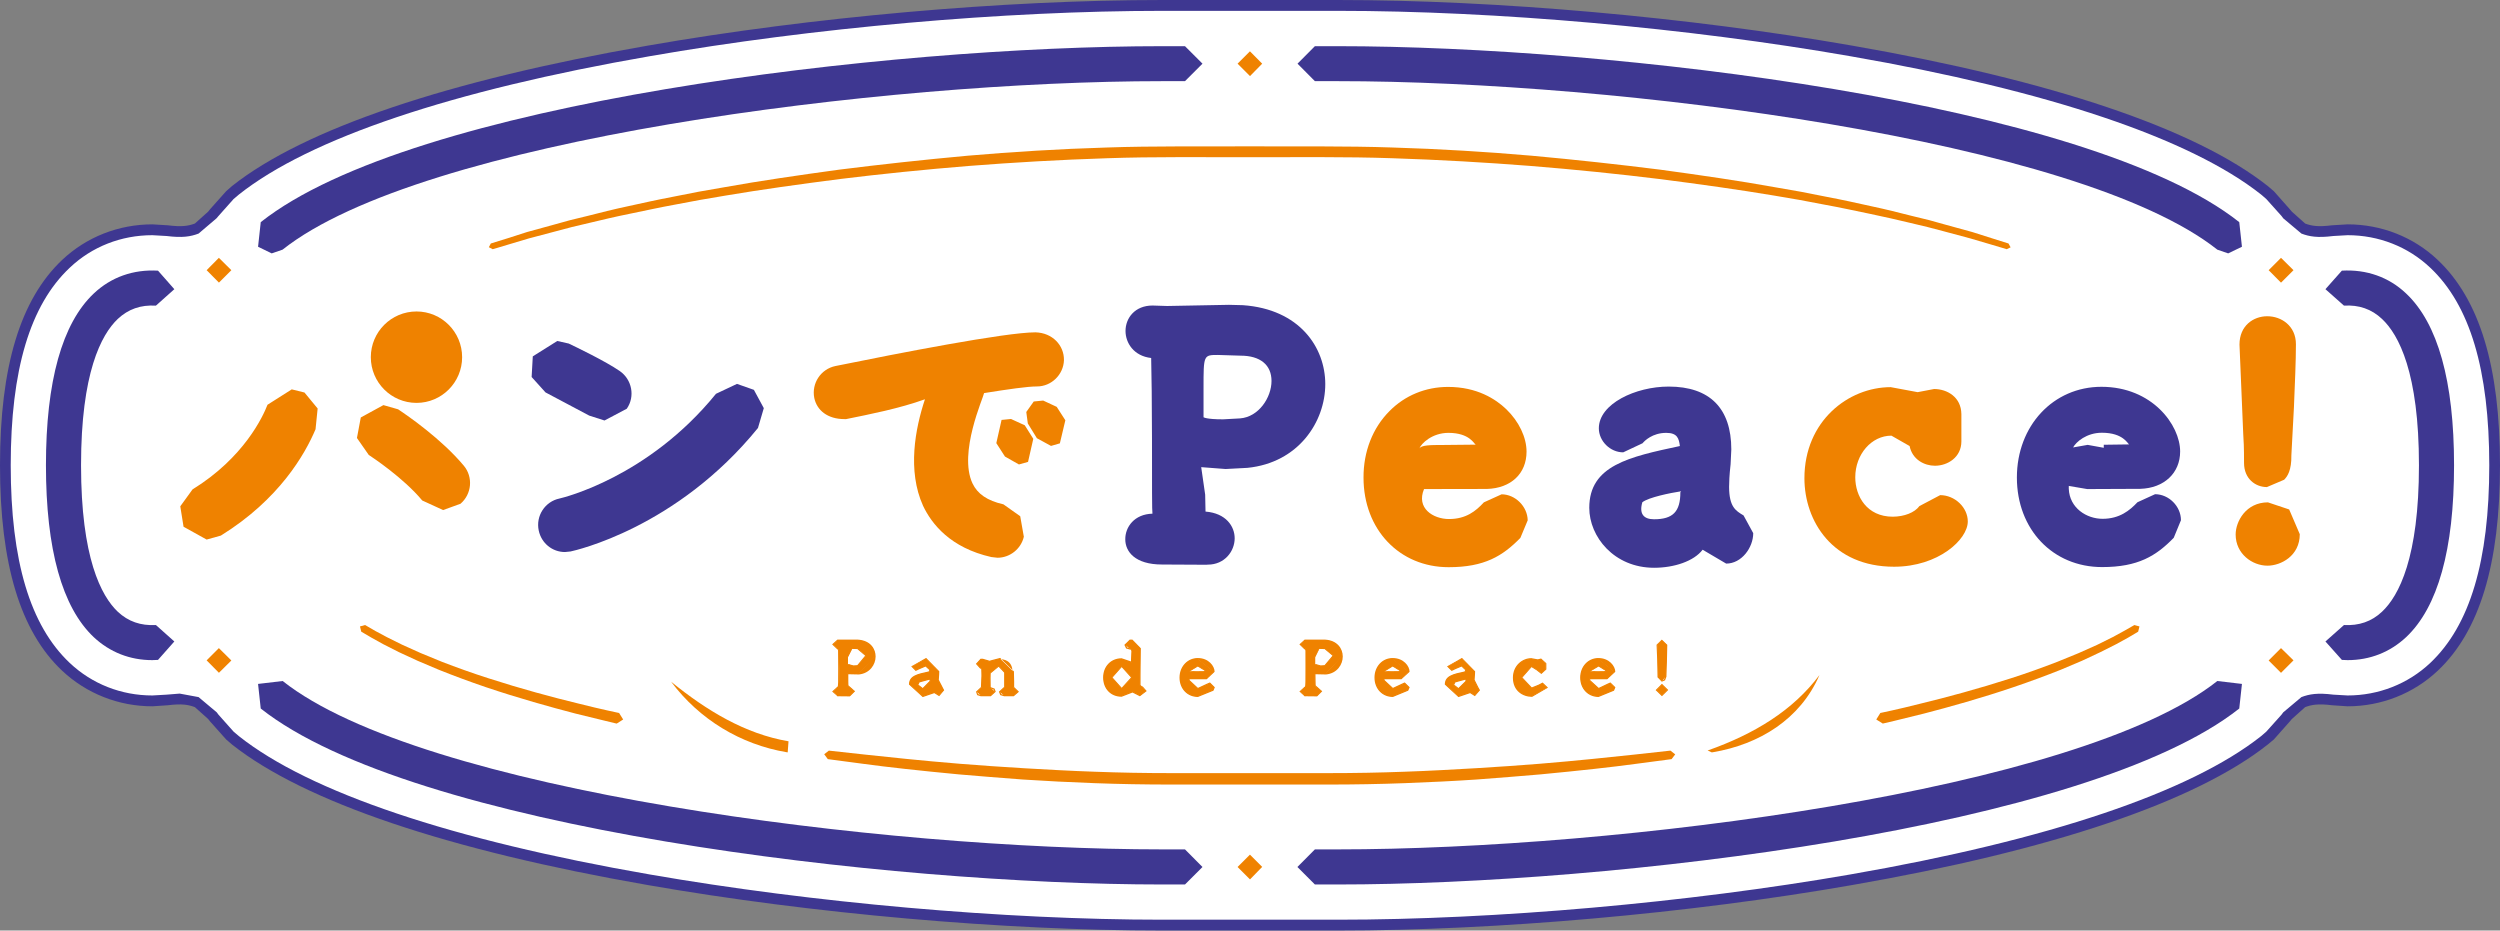 <?xml version="1.0" encoding="utf-8"?>
<!-- Generator: Adobe Illustrator 27.0.1, SVG Export Plug-In . SVG Version: 6.00 Build 0)  -->
<svg version="1.1" id="레이어_1" xmlns="http://www.w3.org/2000/svg" xmlns:xlink="http://www.w3.org/1999/xlink" x="0px"
	 y="0px" viewBox="0 0 720 267.998" enable-background="new 0 0 720 267.998" xml:space="preserve">
<rect x="0" y="0" width="720" height="267.998" fill="#808080" stroke="none"/>
<path fill="#FFFFFF" d="M700.992,75.967c-6.717-6.313-15.516-9.806-24.886-9.806l-4.299,0.269c-4.265,0.571-6.414,0.168-8.463-0.604
	l-5.004-4.568l-4.601-5.071l-1.578-1.41c-20.587-16.255-61.693-30.158-119.021-40.133C486.157,6.45,430.811,1.579,385.205,1.579
	h-50.443c-45.64,0-100.919,4.87-147.902,13.064c-57.327,9.974-98.434,23.878-119.054,40.133l-1.612,1.41l-4.534,5.071l-5.004,4.568
	c-2.082,0.772-4.232,1.175-8.53,0.604l-4.265-0.269c-9.303,0-18.169,3.493-24.886,9.806C7.22,87.05,1.511,106.025,1.511,134.001
	c0,27.974,5.709,46.983,17.463,58.032c6.717,6.313,15.583,9.806,24.886,9.806l4.265-0.269c4.299-0.537,6.448-0.134,8.53,0.637
	l5.004,4.534l4.534,5.105l1.612,1.41c20.62,16.255,61.727,30.158,119.054,40.133c46.984,8.194,102.262,13.064,147.902,13.064h50.443
	c45.606,0,100.952-4.87,147.936-13.064c57.327-9.974,98.434-23.878,119.021-40.133l1.578-1.41l4.601-5.105l5.004-4.534
	c2.049-0.772,4.198-1.175,8.463-0.637l4.299,0.269c9.37,0,18.169-3.493,24.886-9.806c11.754-11.049,17.463-30.058,17.463-58.032
	C718.455,106.025,712.746,87.05,700.992,75.967"/>
<path fill="#3E3791" d="M385.238,267.998h-50.443c-45.741,0-101.154-4.869-148.205-13.097
	c-57.563-10.008-98.971-24.013-119.759-40.469l-1.713-1.478l-4.668-5.238l-0.504-0.639l-3.828-3.425
	c-1.914-0.706-3.761-1.041-7.791-0.538l-4.433,0.302c-9.739,0-18.975-3.661-25.994-10.243C5.843,181.822,0,162.444,0,134
	c0-28.412,5.843-47.756,17.9-59.141c7.019-6.616,16.255-10.243,25.994-10.243l4.433,0.269c4.03,0.504,5.877,0.202,7.791-0.503
	l3.828-3.426l0.504-0.637l4.668-5.239l1.713-1.512C87.62,37.11,129.028,23.14,186.591,13.132C233.641,4.904,289.054,0,334.795,0
	h50.443c45.707,0,101.087,4.904,148.137,13.132c57.563,10.008,98.937,23.978,119.726,40.434l1.78,1.512l4.635,5.239l0.537,0.637
	l3.828,3.426c1.881,0.705,3.761,1.007,7.758,0.503l4.466-0.269c9.706,0,18.975,3.627,25.96,10.243
	C714.123,86.244,720,105.587,720,134c0,28.445-5.877,47.822-17.934,59.174c-6.985,6.582-16.255,10.243-25.96,10.243l-4.433-0.302
	c-4.03-0.503-5.911-0.168-7.792,0.538l-3.828,3.425l-0.537,0.639l-4.635,5.238l-1.78,1.478
	c-20.788,16.456-62.163,30.461-119.726,40.469C486.358,263.129,430.946,267.998,385.238,267.998 M51.752,199.756l5.44,1.008
	l5.239,4.399l0.47,0.639l4.366,4.903l1.545,1.31c20.318,16.12,61.257,29.923,118.315,39.83c46.883,8.16,102.061,13.03,147.667,13.03
	h50.443c45.539,0,100.717-4.87,147.634-13.03c57.025-9.908,97.93-23.711,118.315-39.83l1.511-1.31l4.399-4.903l0.47-0.639
	l5.239-4.399c2.284-0.873,4.635-1.277,9.202-0.706l4.097,0.236c8.933,0,17.396-3.325,23.811-9.37
	c11.419-10.781,16.993-29.386,16.993-56.925c0-27.505-5.575-46.144-16.993-56.891c-6.415-6.079-14.878-9.371-23.811-9.371
	l-4.131,0.236c-4.534,0.571-6.884,0.168-9.168-0.705l-5.239-4.4l-0.47-0.637l-4.399-4.904l-1.511-1.31
	c-20.385-16.12-61.29-29.923-118.315-39.829C485.955,7.993,430.777,3.124,385.238,3.124h-50.443
	c-45.606,0-100.785,4.869-147.667,13.064c-57.059,9.907-97.997,23.71-118.315,39.829l-1.545,1.31l-4.366,4.904l-0.537,0.637
	l-5.172,4.4c-2.284,0.873-4.668,1.276-9.202,0.705l-4.097-0.236c-9.001,0-17.397,3.292-23.811,9.371
	C8.664,87.856,3.09,106.494,3.09,134c0,27.539,5.575,46.144,16.993,56.925c6.414,6.045,14.81,9.37,23.811,9.37l4.097-0.236
	L51.752,199.756z"/>
<polygon fill="#EF8200" points="359.983,246.135 363.509,249.662 360.017,253.255 359.983,253.255 356.423,249.695 "/>
<polygon fill="#EF8200" points="359.983,14.777 363.509,18.337 360.017,21.897 359.983,21.897 356.423,18.337 "/>
<polygon fill="#EF8200" points="63.036,74.253 59.51,77.814 63.036,81.373 63.036,81.407 66.63,77.814 "/>
<polygon fill="#EF8200" points="63.036,186.658 59.51,190.185 63.036,193.746 63.036,193.778 66.63,190.219 "/>
<path fill="#3E3791" d="M43.86,190.117c-6.448,0-12.225-2.283-16.859-6.616C17.9,174.905,13.232,158.247,13.232,134
	c0-24.214,4.668-40.871,13.769-49.468c5.004-4.735,11.419-6.986,18.505-6.583l4.702,5.34l-5.306,4.736
	c-4.4-0.269-7.959,1.007-10.982,3.828C29.117,96.42,23.341,107.435,23.341,134c0,26.598,5.776,37.614,10.579,42.181
	c3.023,2.82,6.582,4.064,10.982,3.828l5.306,4.736l-4.702,5.306L43.86,190.117"/>
<path fill="#3E3791" d="M78.25,72.977l-3.929-1.913l0.773-7.086C118.785,29.387,255.874,13.3,334.796,13.3h6.481l5.038,5.037
	l-5.038,5.037h-6.481c-80.567,0-213.458,16.859-253.422,48.529L78.25,72.977"/>
<path fill="#3E3791" d="M341.277,254.733h-6.482c-78.922,0-216.01-16.119-259.703-50.677l-0.773-7.086l7.086-0.84
	c39.931,31.636,172.822,48.495,253.389,48.495h6.482l5.037,5.071L341.277,254.733"/>
<polygon fill="#EF8200" points="656.93,74.253 660.523,77.814 656.964,81.373 656.93,81.407 653.37,77.814 "/>
<polygon fill="#EF8200" points="656.93,186.658 660.523,190.185 656.964,193.746 656.93,193.778 653.37,190.219 "/>
<path fill="#3E3791" d="M676.106,190.117l-1.646-0.067l-4.735-5.306l5.34-4.736c4.332,0.236,7.959-1.007,10.948-3.828
	c4.87-4.568,10.646-15.583,10.646-42.181s-5.777-37.58-10.646-42.148c-2.989-2.821-6.616-4.096-10.948-3.828l-5.34-4.736l4.735-5.34
	c7.086-0.403,13.534,1.848,18.505,6.583c9.135,8.598,13.803,25.254,13.803,49.468c0,24.248-4.668,40.905-13.803,49.502
	C688.331,187.834,682.554,190.117,676.106,190.117"/>
<path fill="#3E3791" d="M641.717,72.977l-3.123-1.074c-39.965-31.669-172.822-48.529-253.389-48.529h-6.515l-5.004-5.037
	l5.004-5.037h6.515c78.922,0,216.01,16.087,259.702,50.678l0.773,7.086L641.717,72.977"/>
<path fill="#3E3791" d="M385.205,254.733h-6.515l-5.038-5.037l5.038-5.071h6.515c80.567,0,213.424-16.858,253.389-48.495l7.086,0.84
	l-0.773,7.086C601.215,238.613,464.059,254.733,385.205,254.733"/>
<path fill="#EF8200" d="M141.354,70.123c0,0,1.679-0.537,4.769-1.477l5.642-1.814l7.825-2.149l4.601-1.276l5.105-1.243
	c3.56-0.906,7.355-1.881,11.486-2.753c4.131-0.907,8.497-1.882,13.098-2.754l7.153-1.411l7.489-1.31
	c10.243-1.847,21.359-3.459,33.113-5.071c11.754-1.477,24.214-2.854,37.143-4.03c12.93-1.108,26.296-1.947,39.898-2.351
	c13.601-0.469,27.471-0.269,41.241-0.335c13.803,0.067,27.606-0.134,41.241,0.335c13.568,0.404,26.967,1.243,39.864,2.351
	c12.93,1.176,25.389,2.553,37.144,4.03c11.788,1.612,22.904,3.224,33.113,5.071l7.489,1.31l7.153,1.411
	c4.635,0.872,9,1.847,13.098,2.754c4.131,0.872,7.959,1.847,11.519,2.753l5.105,1.243l4.567,1.276l7.825,2.149l5.709,1.814
	c3.056,0.94,4.702,1.477,4.702,1.477l0.604,1.109l-1.108,0.537c0,0-1.646-0.47-4.735-1.41l-5.709-1.68l-7.758-2.082l-4.601-1.209
	l-5.071-1.208c-3.56-0.84-7.355-1.746-11.486-2.587c-4.097-0.839-8.463-1.813-13.131-2.652l-7.086-1.344l-7.456-1.276
	c-10.209-1.713-21.292-3.258-33.046-4.769c-11.754-1.444-24.18-2.72-37.076-3.761c-12.863-1.007-26.195-1.78-39.696-2.217
	c-13.568-0.47-27.37-0.269-41.173-0.302c-13.769,0.034-27.639-0.168-41.14,0.302c-13.568,0.437-26.901,1.209-39.729,2.217
	c-12.863,1.041-25.289,2.317-37.077,3.761c-11.754,1.511-22.837,3.056-32.979,4.769l-7.489,1.276l-7.153,1.344
	c-4.635,0.839-8.967,1.813-13.098,2.652c-4.164,0.84-7.959,1.746-11.452,2.587l-5.104,1.208l-4.567,1.209l-7.758,2.049l-5.743,1.713
	c-3.056,0.94-4.735,1.41-4.735,1.41l-1.108-0.571L141.354,70.123"/>
<path fill="#EF8200" d="M226.589,216.649c-13.333-2.25-25.188-9.47-33.315-20.317c10.209,8.295,21.326,15.045,33.819,17.161
	l-0.235,3.19L226.589,216.649"/>
<path fill="#EF8200" d="M491.799,216.145c13.5-4.769,24.583-11.553,32.207-21.728c-5.541,12.761-17.363,19.982-30.729,22.232
	l-0.302,0.034L491.799,216.145"/>
<path fill="#EF8200" d="M541.57,205.331l3.257-0.705c2.082-0.469,5.038-1.142,8.564-2.048c7.086-1.714,16.456-4.232,25.725-7.221
	c4.635-1.477,9.168-3.123,13.434-4.769l6.079-2.484l5.34-2.385l4.467-2.217l3.325-1.813l2.888-1.646l0.034-0.034l1.478,0.404
	l-0.369,1.511l-2.888,1.713l-3.425,1.881l-4.534,2.284l-5.373,2.518l-6.112,2.586c-4.232,1.68-8.833,3.392-13.501,4.971
	c-9.269,3.157-18.706,5.776-25.826,7.623c-3.56,0.873-6.582,1.612-8.597,2.116l-3.291,0.772l-1.881-1.175l1.175-1.882H541.57"/>
<path fill="#EF8200" d="M238.713,216.178c0,0,3.761,0.404,10.411,1.143c3.291,0.369,7.287,0.772,11.888,1.242
	c4.601,0.47,9.806,0.941,15.482,1.41c5.676,0.437,11.855,0.907,18.337,1.276c6.482,0.37,13.366,0.773,20.452,1.008
	c7.12,0.269,14.508,0.403,21.93,0.403h22.669h22.703c7.489,0,14.844-0.134,21.93-0.403c7.053-0.236,13.971-0.639,20.452-1.008
	c6.515-0.369,12.661-0.839,18.37-1.276c5.642-0.469,10.847-0.94,15.415-1.41c4.635-0.47,8.665-0.873,11.956-1.242
	c6.616-0.739,10.377-1.143,10.377-1.143l1.377,1.075l-1.041,1.377c0,0-3.795,0.503-10.411,1.376
	c-6.616,0.907-16.087,1.948-27.404,3.022c-5.709,0.47-11.889,1.007-18.438,1.478c-6.515,0.437-13.4,0.773-20.553,1.041
	c-7.12,0.269-14.542,0.403-22.031,0.403h-22.703h-22.669c-7.489,0-14.911-0.134-22.065-0.403c-7.153-0.269-14.004-0.605-20.52-1.041
	c-6.515-0.47-12.728-1.007-18.437-1.478c-11.351-1.074-20.788-2.115-27.404-3.022c-6.582-0.873-10.377-1.376-10.377-1.376
	l-1.041-1.411L238.713,216.178"/>
<path fill="#EF8200" d="M105.15,180.009l2.955,1.714l3.325,1.779l4.399,2.183l5.374,2.419l6.045,2.484
	c4.265,1.646,8.833,3.292,13.467,4.769c9.236,2.99,18.605,5.508,25.691,7.221c3.56,0.906,6.515,1.578,8.597,2.048l3.258,0.706h0.034
	l1.176,1.881l-1.847,1.175h-0.067l-3.19-0.772c-2.149-0.504-5.138-1.243-8.665-2.116c-7.086-1.847-16.523-4.466-25.859-7.623
	c-4.635-1.578-9.236-3.291-13.434-4.971l-6.179-2.619l-5.374-2.485l-4.5-2.284l-3.392-1.881l-2.922-1.713l-0.369-1.511
	L105.15,180.009"/>
<path fill="#EF8200" d="M59.51,155.393l-6.649-3.695l-0.94-5.877l3.526-4.87c14.81-9.135,20.285-20.99,21.594-24.381l6.985-4.434
	l3.661,0.907l3.795,4.601l-0.604,5.978c-3.022,7.154-10.411,20.184-27.27,30.628L59.51,155.393 M127.618,146.896l-6.012-2.754
	c-5.407-6.515-14.407-12.46-15.415-13.131l-3.392-4.869l1.108-5.912l6.515-3.559l4.232,1.209c2.922,1.947,12.46,8.53,18.908,16.221
	c2.754,3.291,2.317,8.194-0.94,10.982L127.618,146.896z M119.961,116.032c-7.288,0-13.165-5.911-13.165-13.165
	c0-7.253,5.877-13.165,13.165-13.165c7.254,0,13.131,5.912,13.131,13.165C133.092,110.122,127.215,116.032,119.961,116.032"/>
<path fill="#EF8200" d="M653.034,162.915c-4.4,0-9.168-3.425-9.168-8.967c0-3.761,2.956-9.269,9.303-9.269l6.112,2.049l3.056,7.12
	C662.337,160.094,656.896,162.915,653.034,162.915 M652.867,140.279c-3.291,0-6.583-2.384-6.583-6.951
	c0-4.836-0.101-6.214-0.235-8.396l-1.075-25.692c0-5.474,4.03-8.161,7.993-8.161c4.097,0,8.261,2.788,8.261,8.061
	c0,4.835-0.302,11.418-0.571,18.102l-0.739,13.87c0.067,4.298-1.108,6.079-2.082,7.052L652.867,140.279z"/>
<path fill="#3E3791" d="M605.412,163.319c-14.206,0-24.549-10.847-24.549-25.792c0-14.911,10.478-26.128,24.348-26.128
	c14.609,0,22.669,11.016,22.669,18.639c0,6.213-4.635,10.545-11.486,10.747l-15.281,0.067l-5.306-0.906v0.839
	c0.235,5.542,5.138,8.631,9.739,8.631c4.903,0,7.825-2.418,10.041-4.769l5.071-2.317c3.963,0,7.456,3.493,7.456,7.489l-2.082,5.071
	C620.962,160.094,615.79,163.319,605.412,163.319 M605.883,128.962v-0.872l7.321-0.101c-0.403-0.1-1.645-3.359-7.859-3.359
	c-4.399,0-7.422,2.62-8.295,4.232l4.198-0.739L605.883,128.962z"/>
<path fill="#EF8200" d="M545.499,163.217c-17.766,0-25.826-13.198-25.826-25.489c0-16.423,12.627-26.229,24.852-26.229l7.758,1.444
	l4.735-0.907c3.728,0,7.792,2.283,7.859,7.22v7.859c0,4.567-3.929,7.018-7.623,7.018c-3.023,0-6.515-1.779-7.288-5.675l-5.239-2.99
	c-5.743,0-10.411,5.374-10.411,11.989c0,5.475,3.358,11.352,10.814,11.352c3.325-0.034,6.28-1.176,7.657-3.056l5.978-3.157
	c4.232,0,7.959,3.559,7.959,7.59C566.724,155.359,558.261,163.217,545.499,163.217"/>
<path fill="#3E3791" d="M476.384,163.519c-11.553,0-18.673-8.967-18.673-17.261c0-12.225,11.485-14.676,26.095-17.799
	c-0.269-2.15-0.705-3.795-3.929-3.795c-3.963,0-6.246,2.283-6.817,2.989l-5.575,2.62c-3.761,0-7.019-3.258-7.019-6.918
	c0-7.086,10.612-12.023,20.117-12.023c11.821,0,18.034,6.247,18.034,18.102l-0.201,4.232c-0.369,3.257-0.437,5.372-0.437,6.582
	c0.034,5.71,1.847,6.818,4.164,8.194l2.787,5.105c0,4.131-3.325,8.766-7.791,8.766l-6.784-3.997
	C487.87,161.606,482.194,163.519,476.384,163.519 M484.176,141.488c-3.123,0.47-9.37,1.746-11.183,3.158
	c-0.974,3.325,0.369,4.903,3.358,4.903c5.44,0,7.59-2.183,7.59-7.758L484.176,141.488z"/>
<path fill="#EF8200" d="M417.21,163.351c-14.172,0-24.516-10.847-24.516-25.792c-0.034-7.489,2.62-14.306,7.489-19.176
	c4.433-4.5,10.411-6.952,16.859-6.952c8.329,0,13.702,3.493,16.758,6.415c3.661,3.526,5.844,8.126,5.844,12.224
	c0,6.314-4.467,10.545-11.419,10.747l-18.102,0.034c-2.317,5.508,2.62,8.631,7.187,8.631c4.903,0,7.724-2.283,10.041-4.803
	l5.105-2.317c3.929,0,7.456,3.493,7.523,7.489l-2.116,5.071C432.759,160.128,427.553,163.351,417.21,163.351 M417.143,124.663
	c-4.635,0-7.792,2.99-8.396,4.534c0.537-1.041,3.392-1.041,6.65-1.041l9.605-0.1C424.564,127.921,423.322,124.663,417.143,124.663"
	/>
<path fill="#3E3791" d="M334.661,162.58c-7.791,0-10.579-3.729-10.579-7.254c-0.034-3.56,2.62-7.254,7.825-7.388
	c-0.134-0.538-0.134-8.061-0.134-21.695c0-9.403-0.135-19.143-0.235-23.14c-5.038-0.571-7.388-4.365-7.388-7.791
	c0-3.66,2.653-7.321,7.792-7.321l4.198,0.134l17.799-0.336l3.997,0.101c16.389,1.142,23.744,12.224,23.744,22.735
	c0,10.848-7.724,22.636-22.4,24.114l-6.314,0.336l-7.019-0.538l1.142,7.927l0.101,4.869c5.911,0.47,8.396,4.265,8.396,7.691
	c0,3.728-2.888,7.589-7.724,7.589l-0.47,0.034L334.661,162.58 M350.781,102.229c-4.164,0-4.164,0-4.164,9.505v8.43
	c0,0,0.705,0.604,5.608,0.604l4.903-0.269c5.374-0.403,9.068-6.011,9.068-10.78c0-4.635-3.258-7.288-8.9-7.288L350.781,102.229z"/>
<path fill="#EF8200" d="M285.495,160.429c-11.754-2.652-17.161-9.504-19.646-14.743c-4.601-10.175-2.25-22.3,0.537-30.696
	c-7.355,2.653-15.919,4.332-22.703,5.71h-0.47c-4.903,0-7.959-2.553-8.698-6.079c-0.839-4.232,1.881-8.329,6.079-9.203
	c17.833-3.627,48.931-9.706,57.63-9.706c4.87,0.135,8.262,3.729,8.194,8.027c-0.134,4.164-3.627,7.557-7.758,7.557
	c-2.787,0-8.295,0.806-15.247,1.914c-0.201,1.31-7.422,17.195-3.358,25.959c1.444,3.09,4.299,5.037,8.933,6.079l4.836,3.426
	l1.041,5.911c-0.806,3.493-3.997,6.045-7.59,6.045L285.495,160.429 M293.454,133.765l-4.03-2.284l-2.485-3.862l1.511-6.683
	l2.72-0.269l3.963,1.814l2.452,3.896l-1.511,6.649L293.454,133.765z M302.69,128.424l-4.064-2.216l-2.62-4.266l-0.437-3.291
	l2.149-3.022l2.72-0.269l3.896,1.813l2.485,3.863l-1.578,6.649L302.69,128.424z"/>
<path fill="#3E3791" d="M162.713,158.986c-3.661,0-6.784-2.553-7.556-6.18c-0.907-4.198,1.78-8.362,5.978-9.235
	c1.041-0.235,25.557-6.111,45.069-30.157l6.045-2.855l4.87,1.714l2.855,5.272l-1.679,5.71
	c-23.441,28.848-52.726,35.296-53.969,35.565L162.713,158.986 M174.098,121.103l-4.4-1.41l-12.594-6.683l-3.996-4.433l0.336-5.944
	l7.053-4.433l3.291,0.739c2.049,0.974,10.579,5.071,14.71,7.925c3.526,2.452,4.467,7.321,2.015,10.847L174.098,121.103z"/>
<path fill="#EF8200" d="M246.101,199.085l-1.31,1.276h-3.526l-1.377-1.209l1.31-1.208c0.47,0,0.47-0.034,0.47-5.34l-0.101-5.239
	l-0.235-0.538h-0.134l-1.31-1.242l1.31-1.176h0.907l3.996-0.067l0.94,0.033c3.392,0.236,4.97,2.419,4.97,4.702l-4.668,4.971
	l-1.444,0.067l-1.411-0.1l-0.269-0.034l-0.101,0.269l0.101,3.157l0.369,0.47h0.101L246.101,199.085 M249.392,188.841l-2.452-2.082
	h-0.101l-1.377-0.034l-1.377,2.586v1.914l1.713,0.605l1.142-0.068L249.392,188.841z"/>
<path fill="#EF8200" d="M244.758,200.562h-0.067l-3.19-0.034l-0.269,0.034l-1.579-1.41l1.511-1.377l0.067-0.033
	c0.168-0.135,0.168-1.512,0.168-5.139l-0.034-5.239l-0.101-0.335h-0.101l-1.511-1.444l1.511-1.377h5.877
	c3.761,0.235,5.138,2.754,5.138,4.869c0,2.317-1.679,4.87-4.836,5.173l-2.956-0.068h-0.067v2.083l0.034,1.142l0.302,0.235
	l0.034,0.034l1.578,1.41L244.758,200.562 M243.246,200.159h1.511l1.142-1.075l-1.209-1.007l-0.101-0.034l-0.605-0.637l-0.034-1.142
	l-0.034-2.015l0.269-0.47l0.168,0.034h0.101l2.888,0.033l4.433-4.769c0-1.947-1.243-4.265-4.769-4.499l-3.023,0.033h-2.821
	l-1.108,0.975l1.108,1.04l0.202,0.034l0.403,0.705v5.239c0,5.508,0,5.508-0.605,5.542l-1.108,1.007l1.176,1.007H243.246z
	 M245.765,192.032l-1.914-0.806v-1.914l1.579-2.822l1.108,0.034h0.369l2.653,2.317l-2.619,3.123L245.765,192.032z M245.429,186.893
	l-1.209,2.419v1.914l1.545,0.403l1.142-0.068l2.25-2.72l-2.25-1.915h-0.369L245.429,186.893z"/>
<path fill="#EF8200" d="M269.206,199.455l-0.101-0.068l-0.101,0.068l-3.258,1.108l-3.795-3.425c0-2.385,2.25-2.889,5.575-3.594
	l0.302-0.571l-1.276-1.176l-1.914,0.807l-0.907,0.437l-1.108-1.109l4.097-2.25l3.627,3.661l-0.067,0.873l-0.135,1.578l1.209,2.25
	l0.403,0.739l-1.276,1.512L269.206,199.455 M267.93,196.13l-0.202-0.571l-3.022,0.84l-0.369,0.806l1.411,1.108L267.93,196.13z"/>
<path fill="#EF8200" d="M265.747,200.764l-3.963-3.627c0-2.552,2.384-3.056,5.676-3.761l0.201-0.403l-1.108-1.007l-1.78,0.772
	l-1.041,0.504l-1.31-1.31l4.299-2.452l3.795,3.862l-0.034,0.907l-0.101,1.545l1.075,2.083l0.47,0.907l-1.444,1.713l-1.411-0.873
	L265.747,200.764 M266.553,191.595l1.511,1.377l-0.504,0.772c-3.258,0.672-5.373,1.143-5.373,3.392l3.56,3.257l3.09-1.074
	l0.269-0.134l0.269,0.168l1.108,0.772l1.041-1.343l-0.336-0.605l-1.243-2.385l0.135-1.578l0.067-0.873l-3.426-3.459l-3.929,2.049
	l0.94,0.907l0.773-0.336L266.553,191.595z M265.747,198.547l-1.645-1.343l0.47-0.975l3.157-0.873l0.403,0.773L265.747,198.547z
	 M267.695,195.76l-2.855,0.773l-0.336,0.672l1.242,0.94l1.982-2.015L267.695,195.76z"/>
<polygon fill="#EF8200" points="291.909,200.36 289.189,200.36 287.879,199.219 289.088,198.111 289.189,198.111 289.39,197.808 
	289.39,193.711 287.61,191.83 285.125,193.913 285.092,195.29 285.125,197.909 285.293,198.111 286.603,199.219 285.327,200.36 
	282.573,200.36 281.263,199.219 282.506,198.111 282.573,198.111 282.707,197.842 282.808,194.718 282.741,192.737 282.438,192.368 
	282.304,192.368 281.23,191.193 282.405,189.917 283.043,189.917 284.991,190.487 285.058,190.554 285.327,190.386 288.047,189.681 
	291.808,193.376 291.875,197.842 292.01,198.111 293.252,199.219 291.943,200.36 "/>
<path fill="#EF8200" d="M282.472,200.528l-1.041-0.335l-0.336-0.975l1.377-1.31h0.034v-0.067l0.101-2.351l0.034-0.773v-0.806
	l-0.034-1.176l-0.168-0.168h-0.134l-1.243-1.376l1.343-1.478h0.638l2.082,0.605h-0.034l0.101-0.101l2.855-0.738l3.963,3.896
	l0.067,2.888v1.612l1.377,1.343l-1.511,1.31h-2.754l-1.108-0.335l-0.403-0.975l1.411-1.31h0.101v-4.198l-1.579-1.679l-2.284,1.881
	l-0.034,1.376l0.034,2.587v0.033l1.108,0.403l0.336,0.907l-1.444,1.31H282.472 M289.088,198.311l-0.974,0.907l0.235,0.672
	l0.84,0.269h2.754l1.108-0.941l-1.041-0.907l-0.336-0.469l-0.034-1.578l-0.034-2.888c-0.101-3.158-2.519-3.527-3.56-3.527
	l-2.619,0.705l-0.101,0.068l-0.269,0.1l-0.202-0.1l-1.813-0.504h-0.638l-0.974,1.075l0.873,0.974h0.101l0.537,0.571l0.034,1.142
	l0.034,0.839l-0.034,0.807l-0.101,2.317l-0.302,0.469h-0.101l-1.041,0.907l0.269,0.672l0.873,0.269h2.72l1.142-0.941l-0.302-0.637
	l-0.806-0.27l-0.403-0.403v-3.996l2.686-2.283l1.982,2.082v4.098l-0.403,0.503H289.088z"/>
<path fill="#EF8200" d="M325.392,184.41l0.739-0.034l2.284,2.317v0.235l-0.134,7.355v3.022l0.604,0.571h0.134l1.041,1.143
	l-1.78,1.343l-2.015-1.142l-0.067-0.067l-0.134,0.1l-3.023,1.209c-2.955,0-5.172-2.15-5.172-5.341c0-3.089,2.217-5.34,5.172-5.34
	l2.754,0.975l0.034,0.033l0.101-0.1l0.067-2.955v-0.336l-0.336-0.504l-0.302-0.033l-1.31-1.143l1.31-1.309H325.392 M325.93,195.122
	l-2.888-3.157l-2.821,3.157l2.821,3.124L325.93,195.122z"/>
<path fill="#EF8200" d="M323.041,200.664c-3.157,0-5.34-2.284-5.34-5.542c0-3.19,2.217-5.542,5.34-5.542l2.686,0.907v-0.571
	l0.101-2.183v-0.336l-0.235-0.335h-0.235l-1.041-0.302l-0.504-1.041l1.545-1.512h0.773l2.418,2.485v0.235l-0.067,7.356v3.022
	l0.403,0.369h0.201l1.176,1.344l-1.981,1.511l-2.116-1.074L323.041,200.664 M323.041,189.983l-4.97,5.139l4.97,5.172l2.888-1.176
	l0.269-0.134l0.235,0.168l1.847,1.007l1.578-1.142l-0.772-0.941h-0.201l-0.806-0.772v-3.022l0.067-7.356v-0.235l-2.049-2.115
	l-0.302,0.033h-0.437l-1.075,1.109l0.336,0.739l0.705,0.235l0.403,0.034l0.47,0.671v0.336l-0.034,2.183l-0.034,0.772l-0.302,0.302
	h-0.101l-0.067-0.067L323.041,189.983z M323.041,198.447l-2.989-3.325l2.989-3.359l3.056,3.359L323.041,198.447z M323.041,192.132
	l-2.62,2.99l2.62,2.955l2.686-2.955L323.041,192.132z"/>
<path fill="#EF8200" d="M345.005,200.528c-2.956,0-5.105-2.183-5.105-5.374c0-3.223,2.284-5.44,5.037-5.44l4.702,3.761l-2.149,1.947
	l-1.746,0.034l-3.224-0.034l-0.134,0.437l2.62,2.452l2.619-1.208l0.84-0.403l1.209,1.242l-0.336,0.839L345.005,200.528
	 M344.971,191.796l-2.351,1.546l1.948,0.134h2.216l0.336-0.302L344.971,191.796z"/>
<path fill="#EF8200" d="M345.005,200.73c-3.056,0-5.306-2.351-5.306-5.574c0-3.224,2.317-5.643,5.273-5.643
	c3.123,0,4.836,2.351,4.836,3.963l-2.284,2.149h-4.903l-0.034,0.236l2.418,2.25l2.519-1.176l0.94-0.403l1.41,1.41l-0.403,0.975
	L345.005,200.73 M344.971,189.917l-4.836,5.239c0,3.055,1.981,5.172,4.87,5.172l4.198-1.68l0.269-0.705l-1.007-1.041l-0.705,0.302
	l-2.754,1.31l-2.821-2.652l0.336-0.639l0.873,0.034l4.064-0.034l1.981-1.746L344.971,189.917z M344.602,193.711l-2.216-0.369
	l2.586-1.746l2.351,1.578l-0.537,0.504L344.602,193.711z M342.788,193.274l1.813,0.034l2.183-0.034l0.168-0.1l-1.981-1.208
	L342.788,193.274z"/>
<path fill="#EF8200" d="M380.603,199.085l-1.276,1.276h-3.56l-1.343-1.209l1.31-1.208c0.403,0,0.403-0.034,0.403-5.34l-0.034-5.239
	l-0.202-0.538H375.7l-1.243-1.242l1.276-1.176h0.907l3.963-0.067l1.007,0.033c3.359,0.236,4.903,2.419,4.903,4.702l-4.668,4.971
	l-1.377,0.067l-1.478-0.1l-0.202-0.034l-0.134,0.269l0.067,3.157l0.403,0.47h0.101L380.603,199.085 M383.962,188.841l-2.485-2.082
	h-0.134l-1.377-0.034l-1.377,2.586v1.914l1.746,0.605l1.142-0.068L383.962,188.841z"/>
<path fill="#EF8200" d="M379.327,200.562h-0.101l-3.157-0.034l-0.302,0.034l-1.545-1.41l1.511-1.377l0.101-0.033
	c0.134-0.135,0.134-1.512,0.134-5.139v-5.239l-0.101-0.302l-0.168-0.033l-1.478-1.444l1.511-1.377h5.877
	c3.526,0.202,5.105,2.586,5.105,4.869c0,2.317-1.646,4.87-4.836,5.173l-2.956-0.068h-0.067v0.068l0.034,2.015l0.034,1.142
	l0.269,0.235l0.034,0.034l1.578,1.41L379.327,200.562 M377.816,200.159h1.511l1.108-1.075l-1.209-1.007l-0.067-0.034l-0.638-0.637
	v-1.142l-0.067-2.015l0.336-0.47l0.134,0.034h0.101l2.855,0.033l4.433-4.769c0-1.947-1.243-4.265-4.702-4.499l-3.09,0.033h-2.787
	l-1.075,0.975l1.041,1.04l0.269,0.034l0.336,0.705l0.067,5.239c0,5.508,0,5.508-0.638,5.542l-1.142,1.007l1.176,1.007H377.816z
	 M380.335,192.032l-1.948-0.806v-1.914l1.579-2.822l1.175,0.034h0.336l2.687,2.317l-2.687,3.123L380.335,192.032z M379.965,186.893
	l-1.176,2.419v1.914l1.545,0.403l1.142-0.068l2.284-2.72l-2.284-1.915h-0.369L379.965,186.893z"/>
<path fill="#EF8200" d="M401.157,200.528c-2.956,0-5.105-2.183-5.105-5.374c0-3.223,2.284-5.44,5.038-5.44l4.668,3.761l-2.183,1.947
	l-1.713,0.034l-3.19-0.034l-0.134,0.437l2.62,2.452l2.619-1.208l0.773-0.403l1.276,1.242l-0.369,0.839L401.157,200.528
	 M401.09,191.796l-2.351,1.546l1.982,0.134h2.216l0.302-0.302L401.09,191.796z"/>
<path fill="#EF8200" d="M401.157,200.73c-3.056,0-5.306-2.351-5.306-5.574c0-3.224,2.25-5.643,5.239-5.643
	c3.157,0,4.87,2.351,4.87,3.963l-2.351,2.149h-4.87v0.236l2.418,2.25l2.519-1.176l0.873-0.403l1.444,1.41l-0.437,0.975
	L401.157,200.73 M401.089,189.917l-4.836,5.239c0,3.055,2.015,5.172,4.903,5.172l4.198-1.68l0.269-0.705l-1.075-1.041l-0.638,0.302
	l-2.754,1.31l-2.821-2.652l0.336-0.639l0.873,0.034l4.064-0.034l1.948-1.746L401.089,189.917z M400.754,193.711l-2.216-0.369
	l2.552-1.746l2.384,1.578l-0.537,0.504L400.754,193.711z M398.94,193.274l1.813,0.034l2.183-0.034l0.134-0.1l-1.981-1.208
	L398.94,193.274z"/>
<path fill="#EF8200" d="M423.523,199.455l-0.067-0.068l-0.168,0.068l-3.258,1.108l-3.728-3.425c0-2.385,2.217-2.889,5.541-3.594
	l0.302-0.571l-1.242-1.176l-1.948,0.807l-0.873,0.437l-1.142-1.109l4.097-2.25l3.594,3.661l-0.067,0.873l-0.067,1.578l1.142,2.25
	l0.437,0.739l-1.31,1.512L423.523,199.455 M422.247,196.13l-0.235-0.571l-2.989,0.84l-0.437,0.806l1.444,1.108L422.247,196.13z"/>
<path fill="#EF8200" d="M420.031,200.764l-3.929-3.627c0-2.552,2.418-3.056,5.709-3.761l0.168-0.403l-1.075-1.007l-1.78,0.772
	l-1.041,0.504l-1.343-1.31l4.299-2.452l3.795,3.862l-0.034,0.907l-0.101,1.545l1.041,2.083l0.504,0.907l-1.478,1.713l-1.377-0.873
	L420.031,200.764 M420.904,191.595l1.444,1.377l-0.47,0.772c-3.224,0.672-5.373,1.143-5.373,3.392l3.526,3.257l3.157-1.074
	l0.269-0.134l0.201,0.168l1.108,0.772l1.108-1.343l-0.336-0.605l-1.243-2.385l0.135-1.545v-0.907l-3.392-3.459l-3.896,2.049
	l0.94,0.907l0.705-0.336L420.904,191.595z M420.031,198.547l-1.578-1.343l0.47-0.975l3.09-0.873l0.436,0.773L420.031,198.547z
	 M422.012,195.76l-2.855,0.773l-0.336,0.672l1.209,0.94l2.049-2.015L422.012,195.76z"/>
<path fill="#EF8200" d="M445.151,191.058v1.746l-1.243,1.143l-1.176-0.941l-1.645-1.041l-2.821,3.157l2.888,3.056l2.116-0.873
	l1.008-0.537l1.343,1.276l-4.366,2.452c-2.855,0-5.34-1.881-5.34-5.306c0-3.559,2.754-5.44,5.105-5.44l1.612,0.269l0.269,0.067
	l0.235-0.067l0.705-0.168l1.31,1.176V191.058"/>
<path fill="#EF8200" d="M441.255,200.696c-2.72,0-5.541-1.713-5.541-5.508c0-3.527,2.72-5.642,5.306-5.642l1.645,0.302l0.235,0.034
	l0.134-0.034l0.806-0.202l1.511,1.377v1.78l-1.444,1.309l-1.377-1.074l-1.444-0.907l-2.62,2.99l2.687,2.854l1.981-0.807l1.142-0.604
	l1.545,1.477L441.255,200.696 M441.021,189.916c-2.418,0-4.903,1.982-4.903,5.273c0,3.527,2.653,5.139,5.138,5.139l4.164-2.284
	l-1.142-1.074l-0.806,0.437l-2.317,0.94l-3.056-3.223l2.989-3.359l1.814,1.208l1.007,0.773l1.108-0.94v-1.78l-1.175-0.974
	l-0.605,0.167l-0.336,0.068l-0.369-0.068L441.021,189.916z"/>
<path fill="#EF8200" d="M460.398,200.528c-2.888,0-5.139-2.183-5.139-5.374c0-3.223,2.317-5.44,5.071-5.44l4.702,3.761l-2.149,1.947
	l-1.78,0.034l-3.19-0.034l-0.134,0.437l2.653,2.452l2.586-1.208l0.773-0.403l1.276,1.242l-0.336,0.839L460.398,200.528
	 M460.398,191.796l-2.385,1.546l1.982,0.134h2.216l0.302-0.302L460.398,191.796z"/>
<path fill="#EF8200" d="M460.398,200.73c-3.056,0-5.306-2.351-5.306-5.574c0-3.224,2.284-5.643,5.239-5.643
	c3.123,0,4.87,2.351,4.87,3.963l-2.317,2.149h-4.87l-0.067,0.236l2.485,2.25l2.452-1.176l0.907-0.403l1.444,1.41l-0.403,0.975
	L460.398,200.73 M460.331,189.917l-4.87,5.239c0,3.055,2.048,5.172,4.937,5.172l4.198-1.68l0.269-0.705l-1.075-1.041l-0.638,0.302
	l-2.72,1.31l-2.855-2.652l0.336-0.639l0.84,0.034l4.097-0.034l1.981-1.746L460.331,189.917z M459.995,193.711l-2.216-0.369
	l2.619-1.746l2.351,1.578l-0.537,0.504L459.995,193.711z M458.148,193.274l1.847,0.034l2.149-0.034l0.202-0.1l-1.948-1.208
	L458.148,193.274z"/>
<path fill="#EF8200" d="M478.634,200.327l-1.579-1.578l1.579-1.612l1.612,1.578L478.634,200.327 M477.56,195.054v-0.537
	c0-1.779-0.202-5.374-0.269-8.799v-0.034l1.343-1.31l1.377,1.344l-0.269,8.799v0.336l-1.142,1.31L477.56,195.054z"/>
<path fill="#EF8200" d="M478.634,200.496l-1.814-1.746l1.814-1.814l1.813,1.78L478.634,200.496z M478.634,197.338l-1.444,1.411
	l1.444,1.376l1.444-1.41L478.634,197.338z M478.601,196.33l-1.243-1.276v-0.537l-0.101-4.836l-0.168-3.929v-0.067l1.511-1.478
	l1.578,1.512l-0.101,4.903l-0.135,3.896v0.336l-0.403,1.074L478.601,196.33z M478.601,184.576l-1.176,1.109v0.034l0.134,3.962
	l0.202,4.836v0.537l0.84,0.907l0.604-0.269l0.336-0.839v-0.336l0.134-3.896l0.134-4.903L478.601,184.576z"/>
</svg>
